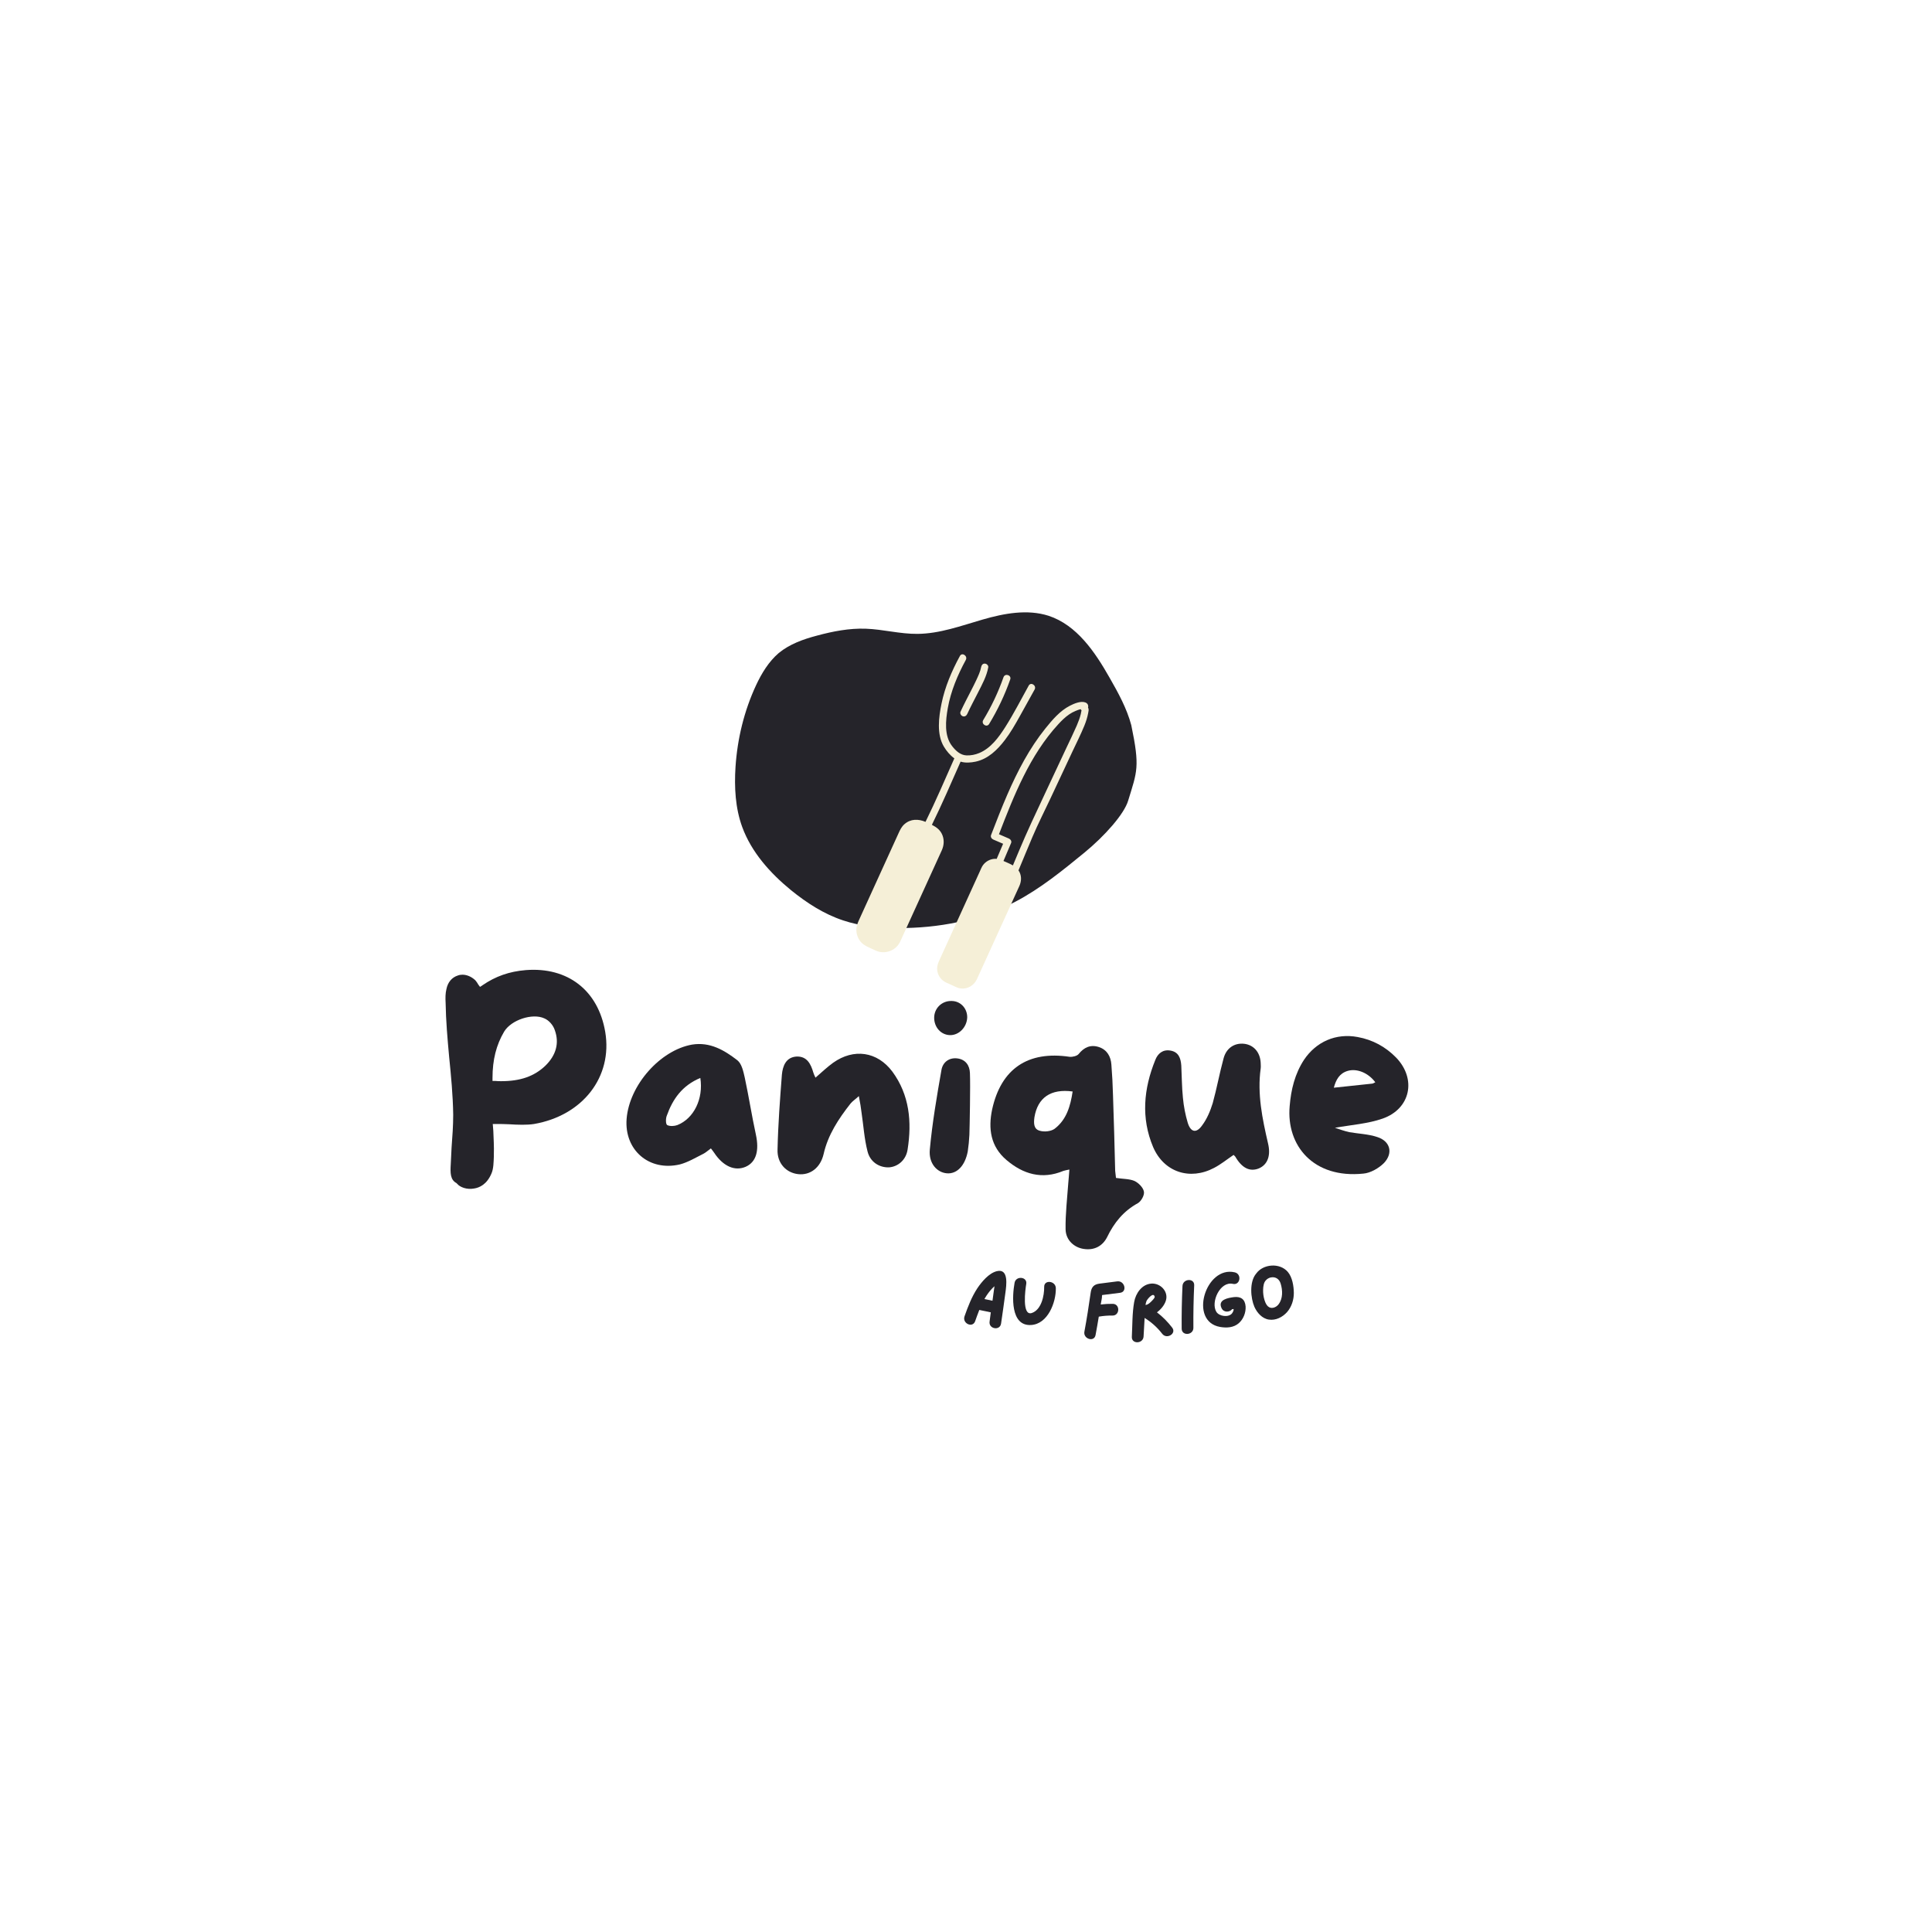 <svg xmlns="http://www.w3.org/2000/svg" xmlns:xlink="http://www.w3.org/1999/xlink" width="500" zoomAndPan="magnify" viewBox="0 0 375 375" height="500" preserveAspectRatio="xMidYMid meet" version="1.0"><defs><g/><clipPath id="fcb4a1b1fa"><path d="M 142 118 L 221 118 L 221 181 L 142 181 Z M 142 118 " clip-rule="nonzero"/></clipPath><clipPath id="3a0002d573"><path d="M 213.648 111.711 L 226.031 171.188 L 148.934 187.238 L 136.551 127.762 Z M 213.648 111.711 " clip-rule="nonzero"/></clipPath><clipPath id="e5643e30f6"><path d="M 213.648 111.711 L 226.031 171.188 L 148.934 187.238 L 136.551 127.762 Z M 213.648 111.711 " clip-rule="nonzero"/></clipPath><clipPath id="67c8ee197f"><path d="M 166 127 L 212 127 L 212 192 L 166 192 Z M 166 127 " clip-rule="nonzero"/></clipPath><clipPath id="8223b63adf"><path d="M 184.039 125.66 L 212.52 135.094 L 192.945 194.188 L 164.465 184.754 Z M 184.039 125.66 " clip-rule="nonzero"/></clipPath><clipPath id="afbca74a08"><path d="M 184.039 125.66 L 212.52 135.094 L 192.945 194.188 L 164.465 184.754 Z M 184.039 125.66 " clip-rule="nonzero"/></clipPath></defs><rect x="-37.5" width="450" fill="#ffffff" y="-37.5" height="450" fill-opacity="1"/><rect x="-37.5" width="450" fill="#ffffff" y="-37.5" height="450" fill-opacity="1"/><rect x="-37.5" width="450" fill="#ffffff" y="-37.5" height="450" fill-opacity="1"/><g clip-path="url(#fcb4a1b1fa)"><g clip-path="url(#3a0002d573)"><g clip-path="url(#e5643e30f6)"><path fill="#25242a" d="M 219.582 140.754 C 218.711 137.5 217.066 134.504 215.383 131.566 C 212.539 126.551 209.02 121.332 203.531 119.523 C 199.41 118.207 194.914 119.047 190.734 120.254 C 186.559 121.461 182.402 123.004 178.074 123.035 C 174.676 123.066 171.418 122.148 168.035 122.031 C 164.848 121.922 161.664 122.535 158.578 123.371 C 155.949 124.062 153.273 125.008 151.152 126.754 C 149.211 128.414 147.836 130.684 146.758 132.988 C 144.438 137.973 143.125 143.371 142.762 148.863 C 142.508 152.785 142.719 156.852 144.07 160.535 C 145.871 165.434 149.484 169.469 153.535 172.785 C 156.578 175.246 159.898 177.41 163.664 178.656 C 167.062 179.789 170.633 180.109 174.242 180.133 C 182.09 180.191 190.094 178.668 197.031 175.047 C 201.949 172.477 206.23 168.973 210.516 165.469 C 214.383 162.293 218.211 158.016 218.98 155.387 C 220.719 149.707 221.281 148.91 219.582 140.754 Z M 219.582 140.754 " fill-opacity="1" fill-rule="nonzero"/></g></g></g><g clip-path="url(#67c8ee197f)"><g clip-path="url(#8223b63adf)"><g clip-path="url(#afbca74a08)"><path fill="#f5efd7" d="M 186.434 138.148 C 187.078 136.746 187.805 135.379 188.508 134.004 C 188.84 133.355 189.172 132.707 189.48 132.047 C 189.859 131.223 190.281 130.359 190.445 129.461 C 190.512 129.094 190.762 128.777 191.168 128.805 C 191.504 128.824 191.883 129.156 191.82 129.527 C 191.512 131.246 190.637 132.84 189.852 134.383 C 189.145 135.781 188.395 137.16 187.742 138.582 C 187.59 138.922 187.258 139.156 186.871 139.023 C 186.547 138.914 186.277 138.492 186.434 138.148 Z M 191.992 140.523 C 193.648 137.797 195.027 134.898 196.082 131.883 C 196.379 131.043 195.074 130.609 194.777 131.453 C 193.758 134.355 192.445 137.133 190.848 139.762 C 190.387 140.523 191.527 141.289 191.992 140.523 Z M 199.672 133.074 C 198.184 135.762 196.773 138.52 195.133 141.109 C 193.859 143.109 192.32 145.227 190.066 146.164 C 189.289 146.488 188.438 146.656 187.594 146.621 C 186.398 146.57 185.512 145.723 184.805 144.82 C 183.23 142.812 183.547 139.816 183.965 137.457 C 184.547 134.164 185.871 131.02 187.461 128.098 C 187.883 127.32 186.742 126.547 186.316 127.328 C 184.734 130.238 183.41 133.324 182.746 136.578 C 182.215 139.176 181.77 142.535 183.211 144.926 C 183.715 145.766 184.41 146.605 185.238 147.199 C 183.41 151.324 181.633 155.477 179.641 159.523 C 178.258 158.934 176.762 158.91 175.555 159.969 C 175.008 160.445 174.711 161.062 174.422 161.699 C 172.609 165.676 170.801 169.648 168.988 173.621 C 168.234 175.27 167.488 176.914 166.738 178.562 C 166.441 179.207 166.195 179.844 166.219 180.578 C 166.25 181.449 166.59 182.316 167.195 182.949 C 167.648 183.418 168.203 183.691 168.781 183.957 C 169.211 184.156 169.641 184.348 170.07 184.547 C 171.766 185.266 173.809 184.562 174.66 182.895 C 174.836 182.551 174.988 182.195 175.148 181.84 C 175.969 180.047 176.785 178.246 177.605 176.449 C 179.336 172.656 181.074 168.871 182.789 165.074 C 183.219 164.129 183.309 163.105 182.93 162.121 C 182.531 161.094 181.754 160.543 180.879 160.098 C 182.859 156.066 184.637 151.938 186.453 147.832 C 187.379 148.121 188.445 148.031 189.367 147.836 C 191.781 147.32 193.578 145.559 195.035 143.656 C 196.141 142.215 197.043 140.629 197.926 139.047 C 198.891 137.309 199.852 135.574 200.816 133.84 C 201.246 133.066 200.105 132.297 199.672 133.074 Z M 210.469 140.867 C 209.773 142.566 208.934 144.219 208.152 145.887 C 206.734 148.914 205.312 151.941 203.898 154.965 C 202.73 157.453 201.477 159.91 200.402 162.438 C 199.484 164.598 198.594 166.773 197.688 168.945 C 197.762 169.051 197.832 169.156 197.891 169.281 C 198.324 170.172 198.238 171.141 197.836 172.02 C 196.105 175.812 194.375 179.609 192.648 183.402 C 191.805 185.258 190.957 187.109 190.113 188.969 C 189.949 189.328 189.789 189.691 189.621 190.047 C 188.922 191.539 187.258 192.293 185.707 191.648 C 185.285 191.457 184.867 191.262 184.445 191.07 C 183.965 190.852 183.426 190.656 183.012 190.32 C 182.32 189.762 181.91 188.926 181.895 188.031 C 181.883 187.387 182.117 186.852 182.375 186.285 C 183.129 184.633 183.879 182.988 184.629 181.336 C 186.477 177.281 188.32 173.23 190.168 169.176 C 190.355 168.77 190.527 168.305 190.785 167.941 C 191.312 167.219 192.129 166.762 193.012 166.699 C 193.164 166.688 193.312 166.695 193.453 166.711 C 193.871 165.73 194.285 164.754 194.703 163.777 C 194.07 163.504 193.434 163.227 192.801 162.957 C 192.473 162.816 192.223 162.453 192.363 162.082 C 193.379 159.449 194.398 156.816 195.523 154.227 C 197.496 149.691 199.805 145.246 202.918 141.383 C 204.262 139.719 205.734 137.969 207.668 136.98 C 208.441 136.582 209.77 136.008 210.645 136.336 C 211.16 136.523 211.293 136.965 211.188 137.344 C 211.199 137.367 211.215 137.391 211.227 137.414 C 211.375 137.742 211.273 138.082 211.211 138.422 C 211.055 139.262 210.793 140.074 210.469 140.867 Z M 209.781 138.594 C 209.832 138.375 209.859 138.145 209.91 137.926 C 209.906 137.949 210.039 138.133 209.941 137.941 C 209.887 137.84 209.82 137.746 209.762 137.652 C 209.391 137.727 208.902 137.934 208.742 138.004 C 208.324 138.176 207.922 138.391 207.551 138.645 C 206.758 139.184 206.062 139.867 205.418 140.57 C 199.879 146.59 196.805 154.387 193.898 161.926 C 194.539 162.203 195.18 162.48 195.82 162.758 C 196.137 162.895 196.41 163.266 196.254 163.629 C 195.758 164.793 195.266 165.949 194.773 167.113 C 194.781 167.117 194.785 167.117 194.793 167.125 C 195.391 167.395 196.035 167.641 196.605 167.977 C 196.984 167.066 197.367 166.16 197.746 165.25 C 199.316 161.488 201.055 157.812 202.789 154.117 C 204.191 151.129 205.594 148.133 206.996 145.141 C 207.668 143.711 208.367 142.289 208.996 140.84 C 209.312 140.105 209.594 139.363 209.781 138.594 Z M 209.781 138.594 " fill-opacity="1" fill-rule="nonzero"/></g></g></g><g fill="#25242a" fill-opacity="1"><g transform="translate(84.548, 230.74)"><g><path d="M 32.926 -30.453 C 31.559 -38.5 25.668 -43.078 17.516 -42.445 C 14.305 -42.184 11.625 -41.238 9.098 -39.5 L 8.625 -39.184 L 8.309 -39.605 C 8.207 -39.766 8.102 -39.922 8.047 -40.027 C 7.891 -40.238 7.785 -40.395 7.68 -40.5 C 6.941 -41.184 6.047 -41.551 5.207 -41.551 C 4.891 -41.551 4.574 -41.5 4.312 -41.395 C 3.156 -41.027 2.367 -40.078 2.105 -38.766 C 1.895 -37.922 1.895 -37.027 1.945 -36.133 C 2 -32.609 2.312 -29.086 2.629 -25.613 C 3 -21.934 3.367 -18.145 3.418 -14.359 C 3.418 -12.254 3.262 -10.098 3.102 -7.996 C 3.051 -6.941 3 -5.84 2.945 -4.785 C 2.84 -3.102 2.84 -1.734 4.051 -1.105 L 4.207 -0.945 C 4.734 -0.316 6.047 0.211 7.469 -0.051 C 8.52 -0.211 9.941 -0.84 10.836 -2.945 C 11.258 -3.891 11.258 -5.156 11.309 -6.312 L 11.309 -6.785 C 11.359 -7.941 11.258 -9.941 11.203 -11.258 L 11.098 -12.57 L 11.73 -12.57 C 12.57 -12.57 13.414 -12.57 14.305 -12.52 C 15.988 -12.414 17.727 -12.359 19.094 -12.57 C 28.559 -14.203 34.398 -21.723 32.926 -30.453 Z M 21.301 -23.879 C 19.145 -21.828 16.465 -20.883 12.73 -20.883 C 12.359 -20.883 11.992 -20.883 11.57 -20.934 L 11.047 -20.934 L 11.047 -21.512 C 11.047 -25.035 11.781 -27.93 13.309 -30.508 C 14.676 -32.77 18.777 -34.137 21.09 -33.082 C 21.984 -32.715 22.828 -31.77 23.145 -30.77 C 24.035 -28.297 23.406 -25.93 21.301 -23.879 Z M 21.301 -23.879 "/></g></g></g><g fill="#25242a" fill-opacity="1"><g transform="translate(119.68, 230.74)"><g><path d="M 27.035 -10.52 C 26.246 -14.148 25.668 -17.883 24.879 -21.566 C 24.617 -22.723 24.301 -24.246 23.457 -24.93 C 20.934 -26.879 18.145 -28.559 14.621 -27.98 C 8.469 -26.879 2.473 -20.145 1.945 -13.57 C 1.473 -7.52 6.312 -3.312 12.309 -4.734 C 13.887 -5.156 15.359 -6.047 16.832 -6.785 C 17.355 -7.047 17.777 -7.469 18.305 -7.836 C 18.566 -7.469 18.777 -7.258 18.934 -6.996 C 20.672 -4.367 22.934 -3.367 25.035 -4.262 C 27.086 -5.156 27.719 -7.363 27.035 -10.52 Z M 11.781 -12.359 C 11.203 -12.148 10.363 -12.098 9.836 -12.359 C 9.52 -12.52 9.52 -13.621 9.73 -14.148 C 10.887 -17.41 12.73 -20.039 16.254 -21.512 C 16.883 -17.461 14.992 -13.621 11.781 -12.359 Z M 11.781 -12.359 "/></g></g></g><g fill="#25242a" fill-opacity="1"><g transform="translate(148.975, 230.74)"><g><path d="M 24.246 -22.723 C 21.301 -26.668 16.727 -27.297 12.73 -24.457 C 11.57 -23.617 10.52 -22.617 9.309 -21.566 C 9.098 -21.984 8.996 -22.25 8.891 -22.562 C 8.414 -24.195 7.68 -25.719 5.68 -25.668 C 3.578 -25.562 2.945 -23.828 2.789 -22.145 C 2.418 -17.305 2.051 -12.465 1.945 -7.625 C 1.84 -4.945 3.629 -3.102 5.945 -2.84 C 8.258 -2.578 10.258 -4.051 10.887 -6.734 C 11.73 -10.469 13.781 -13.57 16.094 -16.516 C 16.465 -16.988 16.988 -17.305 17.727 -17.988 C 17.988 -16.621 18.145 -15.727 18.25 -14.781 C 18.621 -12.309 18.777 -9.73 19.41 -7.258 C 19.934 -5.156 21.723 -4.102 23.562 -4.156 C 25.246 -4.262 26.879 -5.523 27.191 -7.625 C 28.035 -12.992 27.562 -18.199 24.246 -22.723 Z M 24.246 -22.723 "/></g></g></g><g fill="#25242a" fill-opacity="1"><g transform="translate(178.533, 230.74)"><g><path d="M 9.73 -22.461 C 9.68 -23.934 8.891 -25.09 7.312 -25.301 C 5.68 -25.512 4.473 -24.562 4.207 -23.09 C 3.312 -17.988 2.418 -12.781 1.945 -7.625 C 1.684 -4.891 3.367 -3.156 5.258 -3 C 7.207 -2.84 8.785 -4.473 9.309 -7.258 C 9.469 -8.309 9.574 -9.414 9.625 -10.469 C 9.68 -12.043 9.836 -20.039 9.73 -22.461 Z M 5.84 -29.824 C 7.574 -29.77 9.152 -31.348 9.203 -33.293 C 9.203 -35.082 7.836 -36.504 6.047 -36.449 C 4.262 -36.449 2.789 -35.031 2.789 -33.188 C 2.789 -31.348 4.102 -29.875 5.84 -29.824 Z M 5.84 -29.824 "/></g></g></g><g fill="#25242a" fill-opacity="1"><g transform="translate(190.314, 230.74)"><g><path d="M 31.715 0.527 C 31.559 -0.262 30.664 -1.156 29.875 -1.523 C 28.875 -1.945 27.613 -1.895 26.297 -2.105 C 26.246 -2.473 26.195 -2.945 26.141 -3.473 C 26.035 -8.363 25.879 -13.254 25.719 -18.145 C 25.668 -20.145 25.562 -22.145 25.406 -24.09 C 25.301 -25.668 24.562 -26.984 22.984 -27.508 C 21.355 -28.035 20.094 -27.457 19.039 -26.141 C 18.727 -25.773 17.883 -25.562 17.305 -25.613 C 9.203 -26.824 3.996 -23.301 2.262 -15.41 C 1.473 -11.676 1.945 -8.207 5.051 -5.574 C 8.258 -2.84 11.941 -1.734 16.094 -3.473 C 16.41 -3.578 16.777 -3.629 17.254 -3.734 C 17.199 -2.734 17.094 -1.945 17.043 -1.156 C 16.832 1.84 16.465 4.891 16.516 7.891 C 16.566 9.992 18.199 11.414 20.039 11.676 C 22.039 11.992 23.668 11.152 24.562 9.414 C 25.93 6.574 27.77 4.312 30.559 2.789 C 31.191 2.418 31.875 1.211 31.715 0.527 Z M 14.359 -11.625 C 13.676 -11.152 12.414 -10.992 11.52 -11.258 C 10.309 -11.57 10.309 -12.73 10.469 -13.887 C 11.098 -17.672 13.621 -19.461 17.883 -18.883 C 17.461 -16.094 16.727 -13.414 14.359 -11.625 Z M 14.359 -11.625 "/></g></g></g><g fill="#25242a" fill-opacity="1"><g transform="translate(220.345, 230.74)"><g><path d="M 25.773 -8.836 C 24.668 -13.621 23.668 -18.41 24.352 -23.352 C 24.406 -23.723 24.352 -24.09 24.352 -24.457 C 24.246 -26.508 22.984 -27.93 21.145 -28.141 C 19.25 -28.352 17.672 -27.297 17.148 -25.301 C 16.359 -22.406 15.832 -19.461 15.043 -16.621 C 14.57 -15.094 13.938 -13.57 12.992 -12.309 C 11.887 -10.73 10.781 -10.941 10.203 -12.781 C 9.73 -14.359 9.414 -15.988 9.258 -17.672 C 9.047 -19.723 9.047 -21.828 8.941 -23.934 C 8.836 -25.352 8.414 -26.562 6.836 -26.824 C 5.363 -27.086 4.367 -26.246 3.891 -24.984 C 1.629 -19.41 1.105 -13.727 3.473 -8.102 C 5.574 -3.207 10.625 -1.578 15.305 -4.051 C 16.621 -4.734 17.777 -5.68 19.094 -6.574 C 19.25 -6.418 19.305 -6.363 19.41 -6.258 C 20.723 -3.996 22.25 -3.262 23.984 -3.945 C 25.719 -4.68 26.352 -6.469 25.773 -8.836 Z M 25.773 -8.836 "/></g></g></g><g fill="#25242a" fill-opacity="1"><g transform="translate(248.325, 230.74)"><g><path d="M 22.668 -25.457 C 20.617 -27.562 18.094 -28.93 15.199 -29.453 C 10.992 -30.242 7.152 -28.559 4.785 -25.035 C 3 -22.301 2.262 -19.25 2 -16.043 C 1.316 -8.363 6.629 -1.945 16.305 -2.945 C 17.672 -3.051 19.305 -3.996 20.301 -4.996 C 22.145 -6.941 21.512 -9.258 18.988 -10.047 C 17.254 -10.625 15.359 -10.676 13.57 -10.992 C 12.625 -11.203 11.73 -11.52 10.781 -11.836 C 14.043 -12.414 17.199 -12.625 20.039 -13.621 C 25.457 -15.516 26.668 -21.301 22.668 -25.457 Z M 17.988 -20.406 C 15.621 -20.145 13.203 -19.883 10.57 -19.617 C 10.992 -21.195 11.676 -22.406 13.254 -22.879 C 15.043 -23.406 17.254 -22.512 18.621 -20.672 C 18.305 -20.512 18.145 -20.406 17.988 -20.406 Z M 17.988 -20.406 "/></g></g></g><g fill="#25242a" fill-opacity="1"><g transform="translate(275.352, 230.74)"><g/></g></g><g fill="#25242a" fill-opacity="1"><g transform="translate(186.321, 256.159)"><g><path d="M 8.832 -5.273 C 9.004 -6.582 9.539 -10.004 7.168 -9.426 C 5.629 -9.051 4.223 -7.363 3.387 -6.117 C 2.273 -4.422 1.562 -2.555 0.895 -0.668 C 0.406 0.715 2.461 1.672 2.953 0.289 C 3.211 -0.438 3.473 -1.176 3.762 -1.898 L 5.992 -1.434 C 5.926 -0.832 5.84 -0.23 5.758 0.355 C 5.547 1.812 7.793 2.188 7.988 0.727 C 8.273 -1.273 8.574 -3.27 8.832 -5.273 Z M 4.891 -4.25 C 5.254 -4.867 5.695 -5.469 6.18 -5.988 C 6.352 -6.176 6.531 -6.348 6.711 -6.5 C 6.676 -6.199 6.613 -5.902 6.586 -5.645 C 6.508 -4.996 6.418 -4.352 6.32 -3.688 C 5.801 -3.793 5.281 -3.906 4.758 -4.012 C 4.805 -4.094 4.848 -4.164 4.891 -4.25 Z M 4.891 -4.25 "/></g></g></g><g fill="#25242a" fill-opacity="1"><g transform="translate(195.167, 257.636)"><g><path d="M 9.77 -7.598 C 9.746 -9.039 7.484 -9.305 7.508 -7.852 C 7.531 -6.168 6.984 -3.434 5.125 -2.789 C 3.121 -2.094 3.863 -7.496 4.023 -8.395 C 4.293 -9.832 2.027 -10.07 1.762 -8.648 C 1.297 -6.117 0.91 -0.219 4.953 -0.453 C 8.227 -0.637 9.812 -4.844 9.77 -7.598 Z M 9.77 -7.598 "/></g></g></g><g fill="#25242a" fill-opacity="1"><g transform="translate(204.944, 258.674)"><g/></g></g><g fill="#25242a" fill-opacity="1"><g transform="translate(209.689, 259.048)"><g><path d="M 7.18 -10.336 C 6.023 -10.188 4.879 -10.043 3.719 -9.895 C 2.621 -9.746 2.164 -9.227 2.012 -8.141 C 1.645 -5.613 1.266 -3.09 0.793 -0.582 C 0.52 0.836 2.688 1.523 2.957 0.09 C 3.176 -1.102 3.395 -2.297 3.586 -3.488 C 4.469 -3.645 5.336 -3.711 6.234 -3.699 C 7.691 -3.668 7.762 -5.945 6.305 -5.973 C 5.512 -5.98 4.738 -5.945 3.961 -5.848 C 3.977 -5.906 3.98 -5.984 3.996 -6.059 C 4.055 -6.512 4.227 -7.055 4.207 -7.512 C 4.211 -7.57 4.211 -7.617 4.23 -7.676 C 4.395 -7.688 4.578 -7.711 4.609 -7.727 C 5.645 -7.848 6.684 -7.98 7.719 -8.117 C 9.168 -8.301 8.613 -10.504 7.18 -10.336 Z M 7.18 -10.336 "/></g></g></g><g fill="#25242a" fill-opacity="1"><g transform="translate(218.928, 259.332)"><g><path d="M 8.586 -1.645 C 7.727 -2.762 6.746 -3.758 5.633 -4.609 C 6.438 -5.207 7.102 -6.027 7.371 -6.898 C 7.906 -8.641 6.32 -10.305 4.559 -10.188 C 2.695 -10.055 1.508 -8.297 1.211 -6.602 C 0.824 -4.406 0.879 -2.086 0.762 0.133 C 0.676 1.594 2.953 1.539 3.039 0.082 C 3.102 -1.121 3.164 -2.32 3.242 -3.523 C 4.555 -2.703 5.699 -1.684 6.656 -0.445 C 7.531 0.703 9.492 -0.48 8.586 -1.645 Z M 5.195 -7.637 C 5.262 -7.395 4.594 -6.773 4.418 -6.602 C 4.105 -6.305 3.805 -6.086 3.414 -6.031 C 3.453 -6.289 3.508 -6.551 3.605 -6.797 C 3.707 -7.086 4.961 -8.664 5.195 -7.637 Z M 5.195 -7.637 "/></g></g></g><g fill="#25242a" fill-opacity="1"><g transform="translate(228.679, 259.05)"><g><path d="M 0.84 -9.426 C 0.711 -6.68 0.66 -3.922 0.684 -1.168 C 0.688 0.305 2.961 0.145 2.957 -1.316 C 2.934 -4.066 2.984 -6.824 3.113 -9.57 C 3.172 -11.035 0.898 -10.887 0.84 -9.426 Z M 0.84 -9.426 "/></g></g></g><g fill="#25242a" fill-opacity="1"><g transform="translate(233.316, 258.803)"><g><path d="M 6.188 -7.035 C 5.09 -6.887 2.988 -6.559 3.789 -4.887 C 4.223 -3.973 5.383 -4.094 5.84 -4.691 C 5.914 -4.699 5.992 -4.707 6.051 -4.715 C 6.082 -4.719 6.113 -4.719 6.125 -4.723 C 6.121 -4.613 6.133 -4.523 6.109 -4.461 C 6.055 -4.258 5.953 -4.047 5.82 -3.879 C 5.16 -3.047 3.332 -3.281 2.781 -4.172 C 1.621 -6.047 3.523 -10.172 5.977 -9.605 C 7.402 -9.27 7.777 -11.504 6.352 -11.844 C 0.684 -13.184 -2.656 -2.301 3.516 -1.242 C 4.793 -1.023 6.141 -1.105 7.133 -1.973 C 8.043 -2.773 8.52 -4.027 8.457 -5.211 C 8.352 -6.621 7.531 -7.191 6.188 -7.035 Z M 6.188 -7.035 "/></g></g></g><g fill="#25242a" fill-opacity="1"><g transform="translate(243.182, 257.759)"><g><path d="M 6.777 -10.887 C 5.219 -12.707 1.973 -12.441 0.633 -10.547 C -0.719 -8.941 -0.434 -5.773 0.301 -4.094 C 0.812 -2.945 1.812 -1.816 3.102 -1.629 C 4.445 -1.418 5.777 -2.109 6.648 -3.098 C 7.527 -4.117 7.953 -5.465 7.949 -6.801 C 7.934 -8.121 7.668 -9.848 6.777 -10.887 Z M 5 -4.613 C 4.961 -4.578 4.934 -4.543 4.898 -4.488 C 4.484 -4.008 3.746 -3.719 3.172 -4.023 C 2.805 -4.211 2.59 -4.59 2.422 -4.961 C 2.168 -5.582 2.027 -6.25 1.992 -6.922 C 1.973 -7.535 1.996 -8.324 2.262 -8.875 C 2.504 -9.359 2.984 -9.715 3.52 -9.816 C 4.449 -9.984 5.148 -9.453 5.395 -8.602 C 5.789 -7.312 5.848 -5.738 5 -4.613 Z M 5 -4.613 "/></g></g></g></svg>